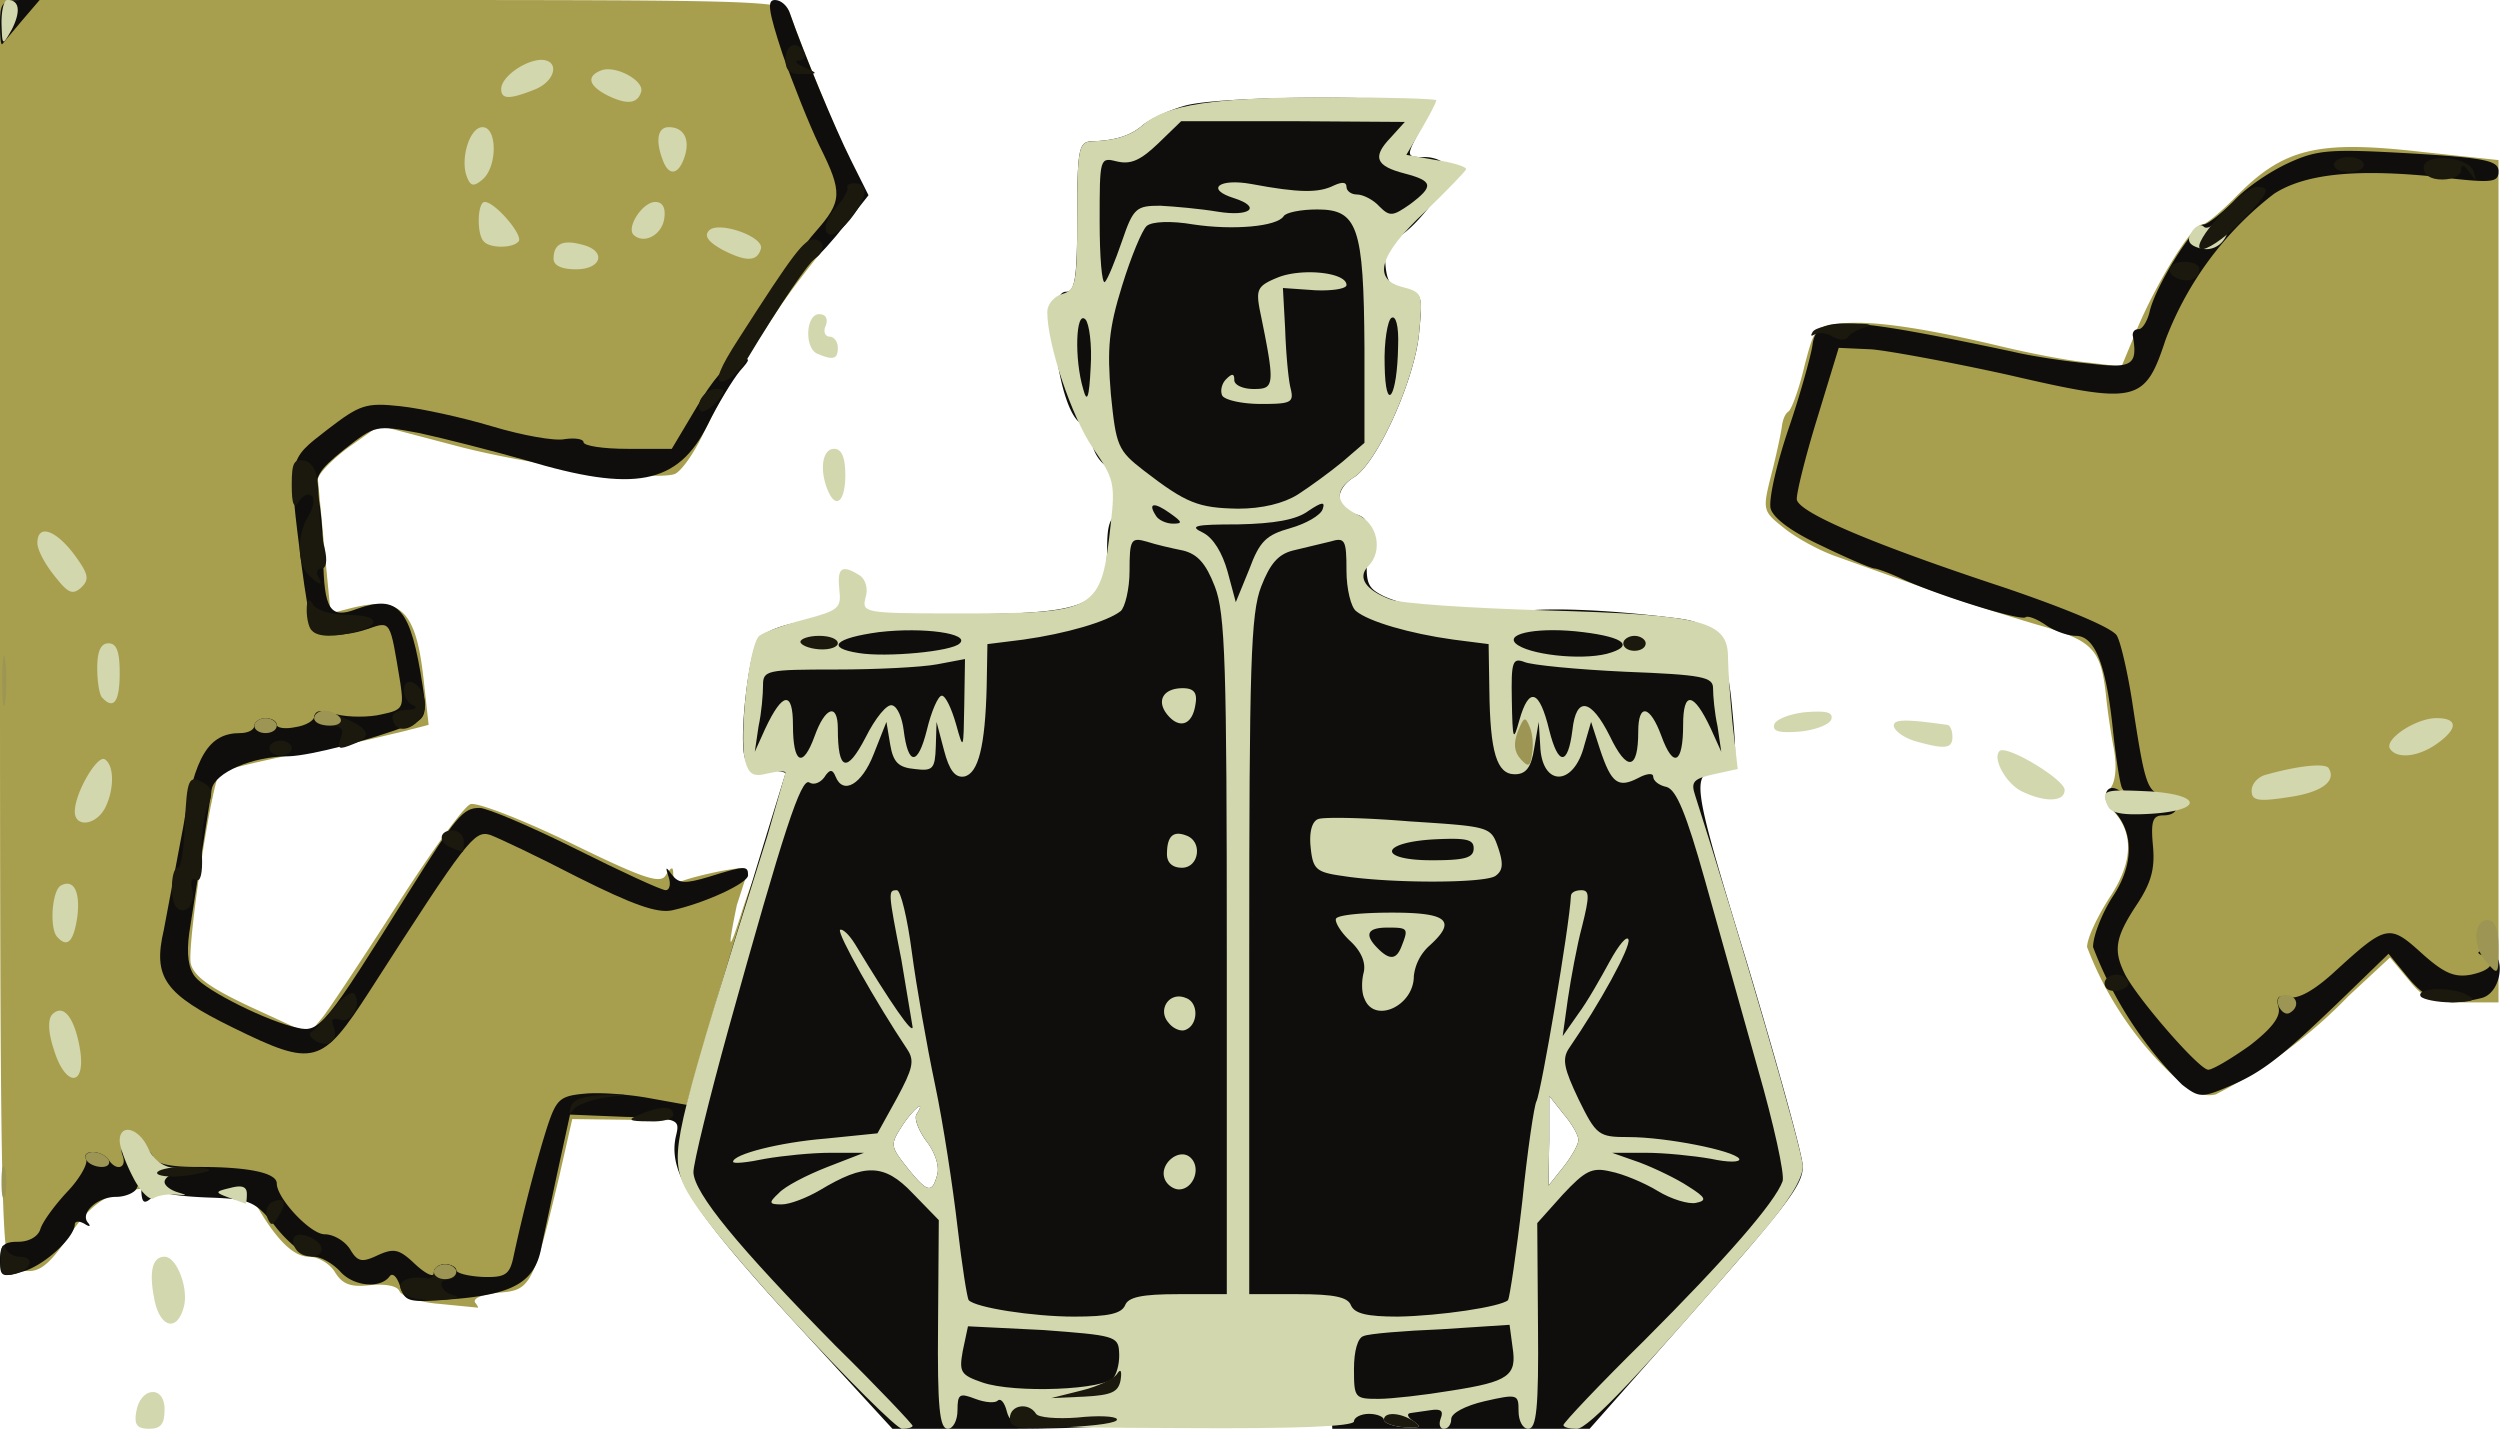 <svg xmlns="http://www.w3.org/2000/svg" id="root" viewBox="0 0 3342 1910">
  <path fill="#A79F4E"
    d="M587 1743c-26-2-50-10-53-17s-18-10-39-8c-26 3-37-1-47-17-7-12-23-21-35-21-20 0-42-21-68-65-8-14-30-19-89-24-96-8-124 2-165 63-31 45-44 52-75 40-14-6-16-90-16-850V0h525c492 0 526 1 531 18 17 48 59 151 75 184 27 54 24 70-24 124-23 27-55 69-71 94l-52 80c-12 19-33 56-45 82-13 27-30 50-38 52-32 9-199-13-295-39l-99-26-41 29c-23 17-41 36-41 43l9 96 8 83 27-7c68-17 88 3 98 102l6 54-39 10c-22 5-53 13-71 16-70 12-164 33-169 38-11 10-44 232-39 255 4 17 26 33 82 59l76 35 19-23c10-13 55-81 100-151s88-130 97-133c8-3 68 20 134 52 98 48 120 55 127 43 8-12 10-12 10-1 0 7 6 11 14 8s31-9 52-13c34-6 37-5 30 12l-11 34c-13 63-11 65 7 8 19-58 25-68 45-68s23 5 23 35c0 28-4 35-19 35s-23 16-41 81c-12 45-24 96-27 114s-15 44-27 58c-21 24-28 26-102 24l-79-1-17 75c-35 147-38 154-81 157-20 2-35 7-32 13 4 5 5 8 3 7l-51-5zm2317-306a460 460 0 0 1-114-171c0-12 14-41 30-66 32-48 33-88 3-118-10-11-11-17-2-28 7-9 9-28 5-52-4-20-9-54-11-75-7-60-18-71-92-92-37-11-104-32-148-48l-120-43c-23-8-54-25-70-38-29-23-29-24-17-72 7-27 13-56 14-64s4-17 9-20c4-3 14-30 21-60 14-54 15-55 54-58 42-3 108 7 209 31 33 8 83 18 111 21l50 6 22-53c27-63 73-137 86-137 5 0 24-16 43-35 65-67 110-78 250-62l103 11v1126h-47c-41 0-52-4-73-30l-25-30-55 51a673 673 0 0 1-178 132c-17 4-33-3-58-26z" />
  <g fill="#0F0E0C">
    <path
      d="M1058 1763c-136-149-166-198-154-246 5-21 2-22-69-24l-73-3-17 78-21 98c-8 46-35 63-110 70-69 6-72 5-79-16-4-13-10-19-14-14-12 17-48 14-66-6-10-11-26-20-36-20s-32-17-49-38c-28-36-35-39-88-41-31-1-58-4-61-7-2-2-10 1-18 7-10 9-13 7-14-7 0-11-3-14-6-6-2 6-15 12-28 12-25 0-49 22-37 35 4 5 1 5-5 1-7-4-13-4-13 1-1 18-41 55-70 63-28 8-30 7-30-16 0-19 5-24 24-24 15 0 27-7 30-17s20-33 37-51c16-17 27-37 24-42-3-6 1-10 9-10s18 5 21 10c10 16 25 12 19-5-4-10 0-15 14-15 11 0 22 7 26 15 4 11 21 15 63 15 66 0 103 8 103 22 0 20 45 68 64 68 12 0 27 9 34 20 10 17 16 18 37 8 22-10 29-8 50 12 14 13 25 18 25 12 0-7 7-12 15-12s15 4 15 8 16 8 35 9c30 1 36-3 41-25 14-66 34-140 46-177 12-36 17-40 50-43 20-2 59 1 86 6l50 9 17-61a22166 22166 0 0 1 115-382c0-2-11-4-24-4s-27-7-30-16c-9-24 5-147 19-161 24-23 96-33 237-32 206 1 227-8 228-88 0-31 4-43 15-43 8 0 15-7 15-15s-4-15-10-15c-5 0-10-6-10-14 0-7-7-19-15-26s-15-20-15-30-6-20-13-23c-32-12-53-177-22-177 12 0 15-18 15-100 0-88 2-100 18-101 34-1 54-8 70-22 10-8 35-20 57-26 53-14 325-14 325 0 0 5-7 23-15 39-15 29-15 30 10 30 14 0 28 7 31 15 7 17-53 93-74 94-9 1-12 12-10 34 2 25 8 33 27 35 22 4 23 7 18 58-6 62-56 173-87 192-26 16-26 42 1 49 18 5 20 12 17 52-3 41 0 47 22 58 39 18 130 30 175 21 38-6 116-4 213 8 33 4 42 9 42 25 0 10 6 19 14 19 9 0 15 20 20 61 9 91 8 99-11 99-45 1-43 10 33 259 40 134 74 256 74 270 0 27-21 53-200 255l-85 96h-344l-3-72-3-73h-240l-3 65c-2 36-8 68-15 72s-82 8-168 8h-156l-135-147zm195-193c3-11-3-30-15-45-10-14-16-29-13-35 14-22-4-8-19 15-16 25-16 27 6 55 28 35 34 36 41 10zm857-46c0-7-9-22-20-35l-19-24v60l-1 60 20-25c11-14 20-30 20-36zm-290-394c-19-13-30-13-30 0 0 6 10 10 23 10 18 0 19-2 7-10zm1097 320a522 522 0 0 1-119-184c0-15 12-45 26-67 29-43 29-88 0-117-16-15-9-36 8-26 6 4 9 3 5-2-3-5-8-38-12-74-9-90-24-130-50-130-11 0-30-7-41-15-12-8-23-12-26-10-5 6-117-29-165-51-17-8-34-14-37-14-4 0-35-13-70-30-41-19-65-37-69-50-3-12 8-60 24-107s30-98 32-112c5-40 40-39 267 9 25 6 71 13 103 16 58 7 65 2 58-38 0-5 3-8 8-8s12-11 15-25c9-35 59-115 72-115 5 0 23-14 40-31 16-18 49-40 73-51 39-18 56-19 162-13 103 6 119 10 119 24 0 15-8 16-77 8-112-12-181-5-223 22a446 446 0 0 0-145 195c-28 85-38 87-211 47-77-17-159-32-182-34l-44-2-29 95c-16 52-28 101-27 108 4 18 103 60 279 118 85 29 144 54 149 64 5 9 14 48 20 86 17 112 20 122 41 127 24 6 25 27 1 27-14 0-17 7-14 40 3 31-2 50-22 80-29 44-31 61-15 93 18 34 99 127 111 127 6 0 31-15 55-32 30-23 42-39 39-51-4-14 0-18 14-14 12 3 34-9 62-35 68-62 72-63 115-24 30 27 44 33 66 29 29-6 35-18 15-26-8-3-6-6 5-6 28-1 23 55-5 63-48 12-71 6-98-26l-27-33-64 62c-82 79-106 97-151 116-35 15-39 14-61-3z" />
    <path
      d="M312 1374c-92-45-108-67-93-131l26-138c15-94 34-125 76-125 10 0 19-4 19-10 0-5 7-10 15-10s15 4 15 9c0 4 11 6 25 3 14-2 25-9 25-14s13-7 30-3c16 4 44 4 60 0 29-6 30-9 25-43-14-84-12-82-44-71-17 6-40 9-53 7-21-3-24-11-35-93-18-144-19-139 35-181 43-33 51-36 97-31 28 3 83 15 123 27s84 20 97 17c14-2 25 0 25 4 0 5 26 9 59 9h59l34-57c19-33 42-60 53-62 19-3 19-2 4 15-9 11-29 43-43 72-40 80-98 91-244 47-46-13-109-29-141-36-59-11-59-11-101 22-35 28-40 37-35 61 4 16 7 53 7 82 1 71 9 84 45 70 56-20 72-1 88 103 6 38 4 44-17 52-52 20-132 41-162 42-49 0-99 22-103 44l-30 192c-4 29-1 48 8 59 15 19 98 60 137 68 29 7 37-3 150-184 62-99 71-110 93-110 10 0 69 25 129 55s114 55 120 55c5 0 7-8 4-17-5-15-4-15 4-4 9 12 17 13 50 3 48-15 52-15 52-2 0 11-60 38-102 47-20 4-53-8-125-44-54-28-107-53-118-57-21-6-30 5-161 209-64 99-74 102-182 49zm754-1022c-3-5 8-24 24-42 36-41 37-52 5-116-13-27-35-82-49-122-19-58-21-72-10-72 8 0 17 8 20 18 18 52 60 153 81 195l24 48-30 38c-39 49-58 64-65 53zM0 32C0 4 3 0 27 0h26L29 28 3 59c-2 2-3-10-3-27z" />
  </g>
  <g fill="#D3D7AE">
    <path
      d="M182 1888c5-34 38-37 38-4 0 20-5 26-21 26-15 0-20-5-17-22zm875-126c-96-106-138-159-147-188-12-41-3-78 116-457l24-84c0-3-11-2-24 1-19 5-25 1-30-17-8-33 5-155 19-167 6-5 34-15 61-22 45-12 49-15 46-40-3-29 3-34 27-19 8 5 12 18 8 30-5 20-2 21 118 21 194 0 197-1 210-121 6-52 4-60-24-100-28-41-61-138-61-182 0-10 9-21 20-24 18-5 20-14 20-104 0-87 2-99 18-100 34-1 54-8 70-22 31-27 95-37 245-37 81 0 147 2 147 4 0 3-9 20-20 39l-20 34 40 7c22 3 40 9 40 12 0 2-25 28-55 57-62 58-71 91-29 101 26 7 26 9 21 62-6 62-56 173-87 192-27 17-25 36 5 50 27 12 34 49 14 69-15 15-3 32 29 44 14 6 109 12 210 15 209 6 242 14 242 63 0 15 3 55 6 88l7 61-32 7c-27 6-31 10-25 28 59 184 144 476 144 496 0 17-20 49-58 93-159 185-229 258-244 258-10 0-18-2-18-5s48-54 108-113c110-110 175-185 185-213 3-9-12-77-33-150l-71-253c-25-89-38-120-51-124-10-2-18-8-18-14 0-5-9-4-20 2-27 14-36 7-51-38l-12-37-9 31c-14 56-57 56-59 1l-2-32-6 35c-4 26-11 35-26 35-24 0-33-29-34-112l-1-62-47-6c-58-8-113-24-130-38-7-5-13-30-13-54 0-42-2-45-22-39l-50 12c-19 5-30 17-42 48-14 36-16 104-16 494v452h65c49 0 67 4 71 15 5 11 21 15 63 15 56-1 137-13 147-22 2-3 11-62 19-132 7-69 16-129 19-134 6-11 44-233 46-274 0-5 6-8 14-8 11 0 11 8 1 48-7 26-15 70-19 97l-7 50 21-30c12-16 30-48 42-70s23-35 25-29c3 10-38 85-80 146-9 14-6 27 13 67 24 49 27 51 67 51 50 0 141 18 148 29 2 5-15 5-38 0-23-4-62-8-87-8h-45l37 13c21 8 50 22 65 32 24 15 25 19 10 22-10 2-33-5-51-16s-47-23-63-26c-25-6-34-1-64 31l-34 38 1 138c1 109-2 137-13 137-7 0-13-10-13-24 0-22-1-23-45-13-26 6-45 16-45 24 0 7-4 13-10 13-5 0-7-6-4-14 4-10 0-13-13-11l-28 4c-5 1-3 6 5 11 11 8 9 9-12 8-16-1-28-6-28-10s-9-8-20-8-20 5-20 10c0 7-80 10-229 9-224-1-229-1-235-22-3-12-8-18-12-15-3 4-17 3-30-2-21-8-24-7-24 15 0 14-6 25-13 25-11 0-14-29-13-139l1-140-35-36c-38-40-64-40-124-4-17 10-40 19-51 19-17 0-18-2-4-15 8-9 37-24 65-35l49-19h-45c-25 0-64 4-87 8-24 5-43 7-43 4 0-10 62-26 124-31l69-7 26-47c21-39 24-50 14-65-42-63-94-155-90-160 3-2 12 6 20 19 49 81 77 121 77 111l-15-90c-18-92-18-93-6-93 5 0 14 37 20 83 6 45 20 125 31 177s24 138 30 190 13 96 15 98c9 10 86 22 141 22 46 0 63-4 68-15 4-11 22-15 71-15h65v-452c0-390-2-458-16-494-12-31-23-43-42-48-15-3-37-8-49-12-21-6-23-3-23 39 0 24-6 49-12 54-18 14-73 30-130 38l-48 6-1 57c-2 79-11 116-30 120-12 2-20-8-27-35l-10-38-1 33c-1 30-4 33-28 30-22-2-29-9-33-33l-5-30-17 43c-16 41-41 55-51 30-4-10-8-10-15 1-5 7-14 11-20 7-11-7-34 63-108 329-26 94-47 180-47 192 1 28 59 99 190 232 57 56 103 105 103 107s-6 4-14 4c-7 0-74-67-149-148zm883 97c77-12 88-20 82-58l-4-30-92 6c-50 2-97 6-103 9-8 2-13 20-13 44 0 39 1 40 33 40 17 0 61-5 97-11zm-451-18c5-7 8-22 7-34-1-21-8-22-101-29l-101-5-7 33c-5 28-3 32 26 42 43 15 166 10 176-7zm-236-271c3-11-3-30-15-45-10-14-16-29-13-35 14-22-4-8-19 15-16 25-16 27 6 55 28 35 34 36 41 10zm857-46c0-7-9-22-20-35l-19-24v60l-1 60 20-25c11-14 20-30 20-36zm-917-581c7 2 13 17 15 33 6 48 19 48 31 0 6-25 15-46 20-46s13 17 19 38c10 36 10 35 11-25l1-62-37 7c-21 4-82 7-136 7-92 0-97 1-97 21 0 12-2 37-6 55l-5 34 14-31c23-49 37-51 37-5 0 52 13 59 29 15 14-39 31-45 31-10 0 57 12 60 37 12 13-26 29-46 36-43zm997 35c0-39 16-35 31 6 16 44 29 37 29-15 0-46 14-44 37 5l14 31-5-34c-4-18-6-41-6-51 0-15-14-18-117-22-65-3-126-9-135-13-16-6-18-1-17 51 1 54 2 56 10 27 13-46 27-41 40 13 12 48 25 48 31 0 5-46 25-42 50 8 23 48 38 46 38-6zm-907-118c14-13-48-22-108-15-59 8-72 21-27 28 36 6 125-2 135-13zm865 14c37-10 25-22-32-29-56-7-104 1-90 15 16 15 86 23 122 14zm-423-168c21-6 40-17 43-25 4-11-1-10-19 2-16 12-46 17-94 18-58 0-66 2-47 11 14 7 26 27 33 52l11 41 18-44c14-38 23-46 55-55zm-161-20c-21-15-30-14-19 3 3 6 14 11 23 11 13 0 13-2-4-14zm171-25c17-11 43-30 60-44l29-25V464c-1-161-9-184-63-184-22 0-42 4-45 9-9 14-68 19-121 11-29-5-55-4-62 2-6 5-21 41-33 80-18 58-20 84-15 145 7 69 9 75 44 102 57 44 73 50 126 51 32 0 61-7 80-19zm-284-234c-13-13-15 53-3 93 5 19 8 13 10-29 2-30-2-59-7-64zm418 35c1-26-3-41-9-37-5 3-10 32-9 63 1 67 17 44 18-26zm-369-140c15-44 19-47 51-47 19 1 53 4 77 8 43 7 59-6 22-18-39-12-21-27 23-19 64 12 90 12 110 2 11-5 17-5 17 2 0 5 6 10 14 10s22 7 30 16c14 14 18 13 41-3 32-24 31-31-7-41-39-10-44-22-19-48l19-21-150-1h-149l-31 30c-23 22-36 28-54 24-24-6-24-6-24 80 0 48 3 84 7 81 4-4 14-29 23-55z" />
    <path
      d="M1634 529c-3-6-1-16 5-22 8-8 11-8 11 1 0 7 12 12 26 12 28 0 29-4 8-106-5-27-3-32 24-43 32-13 92-7 92 10 0 5-19 8-42 7l-43-3 3 55c1 30 4 65 7 78 5 20 2 22-39 22-25 0-48-5-52-11zM206 1735c-7-36-2-55 14-55s32 41 26 66c-9 36-33 29-40-11zm-28-161c-10-19-18-41-18-49 0-24 26-17 38 10 7 15 20 25 34 26 17 1 19 2 6 6-10 2-18 8-18 13s8 11 18 14c13 4 13 4-3 3-11-1-24 1-30 5-5 3-18-10-27-28zm128 27c-19-7-19-8 2-13 15-4 22-2 22 8 0 8-1 14-2 13l-22-8zm1251-25c-8-20 20-43 35-28 14 14 3 42-16 42-7 0-16-6-19-14zM72 1403c-8-24-8-41-2-47 15-15 30 5 37 47 8 51-20 50-35 0zm1490-36c-15-17 1-42 23-33 18 6 17 37-1 43-6 2-16-2-22-10zm262-32c-4-8-4-24-1-35 3-13-3-28-18-42-13-12-21-26-19-30 3-5 36-8 75-8 75 0 87 11 49 45a64 64 0 0 0-20 40c0 40-53 64-66 30zm50-71c9-23 8-24-19-24s-32 9-13 28c16 16 25 15 32-4zM77 1253c-11-10-8-61 4-69 18-10 27 9 22 44-5 31-13 39-26 25zm1718-82c-36-5-40-9-43-39-2-20 2-34 10-37 7-3 62-2 122 3 109 7 109 7 119 36 7 21 6 30-4 37-15 10-141 10-204 0zm175-37c0-12-10-14-52-12-74 4-77 28-4 28 44 0 56-3 56-16zm-410 8c0-24 8-32 26-25 22 8 17 43-6 43-13 0-20-7-20-18zm-1460-57c0-25 30-76 40-70 13 8 13 41 0 66-13 23-40 25-40 4zm2717-9c-8-20-5-21 58-18 71 5 69 26-2 30-37 2-52-1-56-12zm-114-18c-21-10-40-44-30-54 9-9 87 38 87 52 0 16-26 17-57 2zm307-1c0-9 8-18 18-21 46-13 81-16 85-9 11 18-11 33-56 39-39 6-47 4-47-9zm185-56c-8-13 35-41 62-41 29 0 29 14 1 34-25 18-54 21-63 7zm-634-10c-14-4-26-12-29-19-3-11 14-11 71-3 4 0 7 8 7 16 0 16-10 17-49 6zm-189-23c3-7 22-14 42-16 28-2 37 0 34 10-3 7-22 14-42 16-28 2-37 0-34-10zm-811-12c-16-19-6-36 20-36 15 0 20 6 17 22-4 27-21 33-37 14zM137 933c-4-3-7-21-7-40 0-23 5-33 15-33 11 0 15 11 15 40 0 38-8 49-23 33zM73 770c-13-16-23-35-23-44 0-26 24-18 49 15 19 26 21 33 10 44-12 11-18 8-36-15zm1033-116c-11-28-6-54 9-54 10 0 15 11 15 35 0 36-13 47-24 19zm-13-181c-18-7-16-53 2-53 9 0 12 6 9 15-4 8-1 15 5 15s11 7 11 15c0 15-6 17-27 8zM740 346c0-20 12-26 38-19 33 8 27 33-8 33-19 0-30-5-30-14zm226-12c-20-11-25-19-18-26 13-13 75 9 69 25-5 17-20 17-51 1zm1972-3c-12-4-15-10-8-21 5-8 12-11 16-7s13-1 20-11c12-16 13-15 14 4 0 27-20 43-42 35zm-2291-8c-10-9-9-53 1-53 14 0 53 46 45 53-8 9-38 9-46 0zm200-9c-10-10 12-44 29-44 10 0 14 8 12 22-3 22-27 35-41 22zm-223-78c-9-24 4-66 21-66 20 0 20 53 0 70-12 10-16 9-21-4zm262-22c-10-26-7-44 8-44 20 0 29 16 21 40s-21 26-29 4zm-73-86c-26-13-30-26-9-34 19-7 58 14 53 29-5 16-19 17-44 5zm-143-9c0-16 31-38 53-39 26 0 20 29-9 40-33 13-44 13-44-1zM2 31C2 14 5 0 10 0c16 0 18 15 6 39C3 62 3 62 2 31z" />
  </g>
  <path fill="#1B190D"
    d="M1350 1896c0-18 25-22 35-6 3 5 28 7 55 5 27-3 51-2 53 2 3 5-28 9-69 11-62 3-74 1-74-12zm500 2c0-11 22-10 40 2 11 8 9 9-12 8-16-1-28-6-28-10zm-405-39c21-5 43-15 48-22 5-8 7-5 5 8-3 16-12 20-48 22l-45 2 40-10zm-909-135c-5-12 11-19 37-15 4 0 7-3 7-9 0-5 7-10 15-10s15 5 15 10c0 6-4 10-10 10-17 0-11 18 8 22 9 3-2 5-25 6-27 0-43-4-47-14zM1 1682c0-15 3-21 6-14 2 6 11 12 19 12 21 0 17 17-6 23-16 4-20 0-19-21zm394-13c-4-6-4-13-1-16 8-8 36 5 36 17 0 13-27 13-35-1zm-38-42c-3-9 1-18 9-21 16-6 18 2 5 22-7 11-9 11-14-1zm-147-59c0-4 16-8 35-8s35 2 35 4-16 6-35 8-35 0-35-4zm645-78c28-12 45-12 45 0 0 6-15 10-32 9-28 0-30-2-13-9zm-92-10c2-10 17-15 43-16 37-1 38-1 4 3-19 3-39 10-43 16-6 8-7 7-4-3zm-342-89c-7-5-9-10-4-12 4-2 18-17 30-32s24-23 27-18c10 15-5 40-20 34-10-3-12 0-8 10 7 18-7 29-25 18zm2815-59c-7-12 43-13 62-2 13 7 9 9-20 10-20 0-39-4-42-8zm-421-12c-8-13 15-24 27-12 6 6 4 11-6 15-8 3-18 2-21-3zM236 1213c-9-9-8-53 2-53 4 0 8-26 9-57 3-63 5-68 26-56 11 6 12 14 4 33-5 14-9 42-7 64 1 23-2 36-8 32-6-3-8 2-5 13 5 19-9 36-21 24zm367-80c-18-7-16-23 2-23 8 0 15 7 15 15s-1 15-2 14l-15-6zm-243-133c0-5 7-10 15-10s15 5 15 10c0 6-7 10-15 10s-15-4-15-10zm96-15c4-10 0-15-15-15-12 0-21-4-21-10 0-13 13-13 45 2 29 13 32 23 9 32-22 9-24 8-18-9zm70-20c-4-10 1-15 17-16 12 0 16-3 10-6-7-2-13-11-13-20 0-22 25-10 28 15 4 26-33 50-42 27zm544-107c0-4 11-8 25-8s25 4 25 10c0 5-11 9-25 8s-25-6-25-10zm1100 2c0-5 7-10 15-10s15 5 15 10c0 6-7 10-15 10s-15-4-15-10zM417 843c-4-3-7-16-7-27 0-16 3-17 9-7 5 7 25 13 45 13 40 0 48 12 14 22-30 8-53 8-61-1zm-5-75c-15-15-15-53 0-78 7-10 9-23 5-27-5-4-12-1-17 7-7 11-10 5-10-22 0-30 3-35 18-32 12 4 17 16 18 47 0 24 4 55 8 70 4 17 2 27-4 27s-8 5-5 10c8 14 2 13-13-2zm524-233c4-8 13-15 21-15 13 0 13 3 3 15-7 8-16 15-21 15s-6-7-3-15zm52-83c73-114 87-132 100-132 14 0 16 16 2 25-8 5-45 58-93 138-10 15-24 27-32 27-10 0-3-18 23-58zm1462-2c-8-5-18-6-24-3-5 3-6 2-3-3 3-6 25-11 49-11 24-1 34 1 23 4s-22 9-25 14c-3 4-12 4-20-1zm463-77c-20-7-15-23 7-23 11 0 20 4 20 9 0 13-12 19-27 14zm29-40c-15-6 55-83 75-83s16 8-24 49c-21 21-44 36-51 34zm-1837-23c-4-6 1-20 12-32 10-11 17-23 16-27-2-3 2-6 9-6 20 0 18 19-6 49-16 19-26 24-31 16zm2135-86c0-20 62-15 67 6 4 13 3 13-6 0-7-10-11-11-11-2 0 6-11 12-25 12-16 0-25-6-25-16zm-120-4c0-5 9-10 20-10s20 5 20 10c0 6-9 10-20 10s-20-4-20-10zM1050 80c0-21 15-27 25-10 3 6 0 10-7 11-7 0-4 4 7 9 19 8 19 9-2 9-17 1-23-5-23-19z" />
  <path fill="#9C9554"
    d="M580 1700c0-5 7-10 15-10s15 5 15 10c0 6-7 10-15 10s-15-4-15-10zM2 1580c0-19 2-27 5-17 2 9 2 25 0 35-3 9-5 1-5-18zm113-30c-3-5 1-10 9-10s18 5 21 10c3 6-1 10-9 10s-18-4-21-10zm2931-205c-3-9 0-15 9-15 16 0 20 16 6 24-5 3-11-1-15-9zm277-60c-18-20-16-55 2-55 10 0 15 11 15 35 0 39 0 40-17 20zm-1290-270c-9-10-10-21-4-37 8-20 10-21 16-6 4 9 5 25 3 36-2 17-5 18-15 7zM340 970c0-5 7-10 15-10s15 5 15 10c0 6-7 10-15 10s-15-4-15-10zm80-10c0-5 6-10 14-10s18 5 21 10c3 6-3 10-14 10-12 0-21-4-21-10zM3 910c0-30 2-43 4-27 2 15 2 39 0 55-2 15-4 2-4-28z" />
</svg>